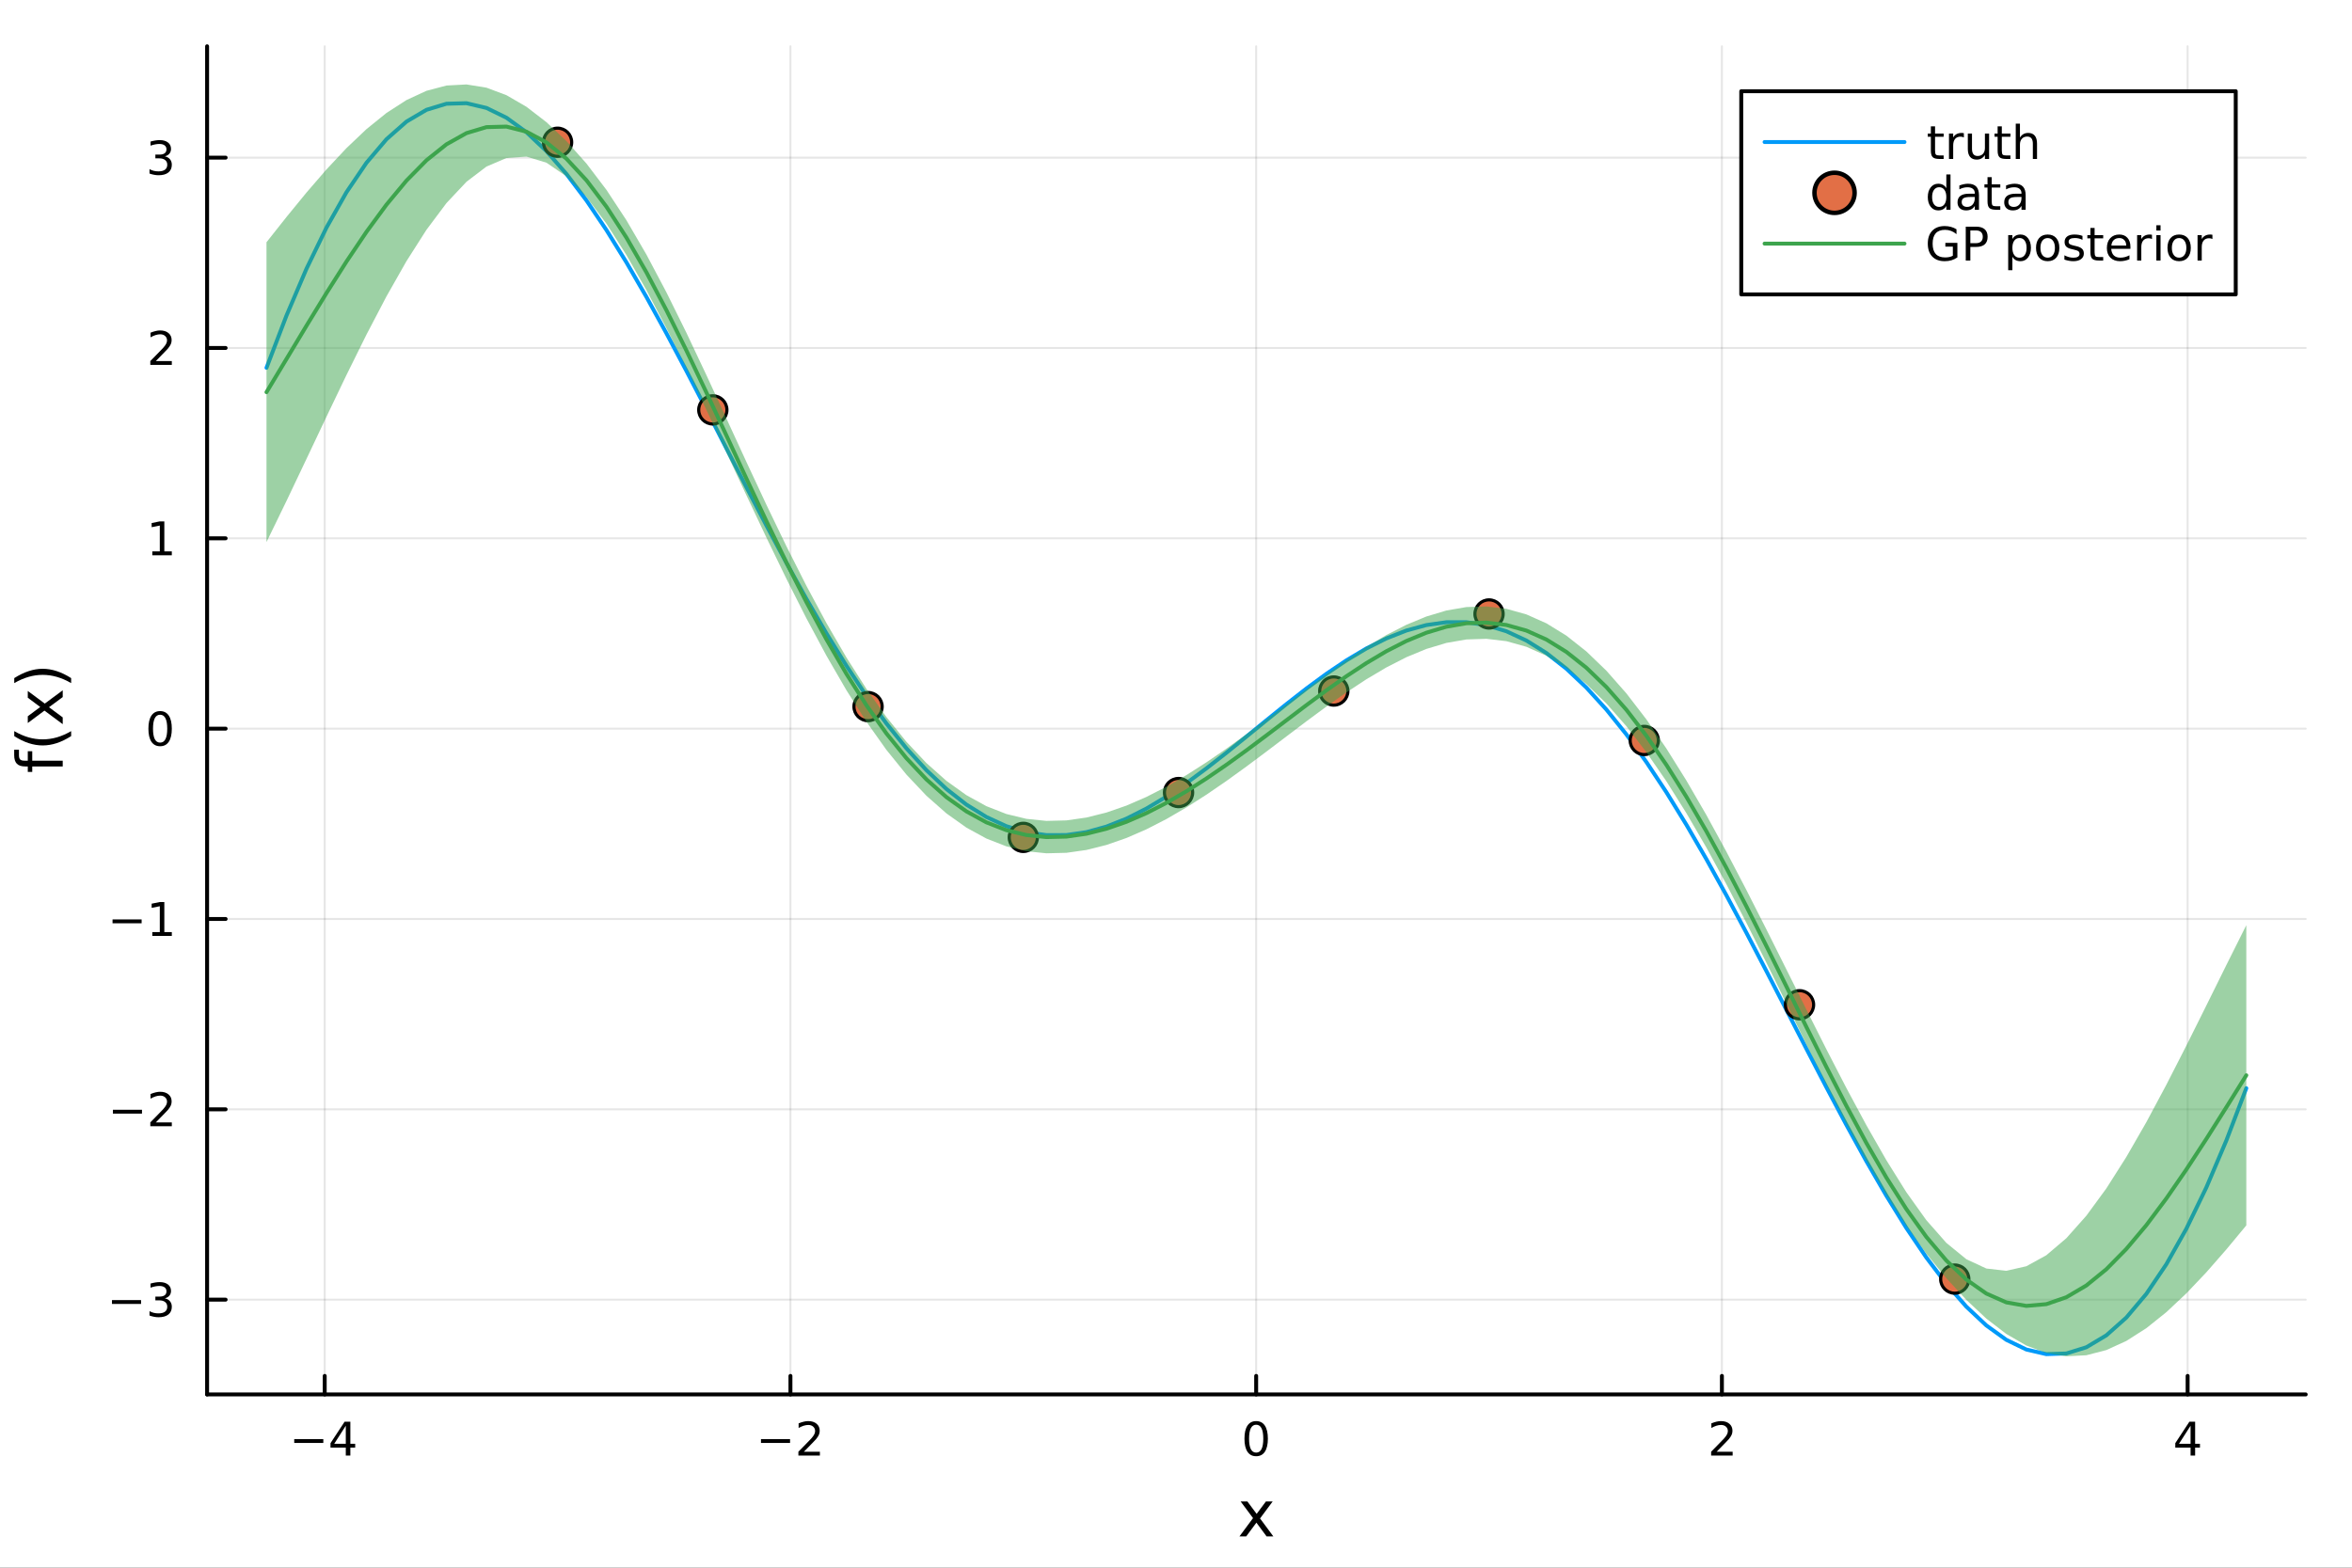 <?xml version="1.0" encoding="utf-8"?>
<svg xmlns="http://www.w3.org/2000/svg" xmlns:xlink="http://www.w3.org/1999/xlink" width="600" height="400" viewBox="0 0 2400 1600">
<rect x="0" y="0" width="2400" height="1600" fill="#333333" stroke="none"/>
<defs>
  <clipPath id="clip600">
    <rect x="0" y="0" width="2400" height="1600"/>
  </clipPath>
</defs>
<path clip-path="url(#clip600)" d="M0 1600 L2400 1600 L2400 0 L0 0  Z" fill="#ffffff" fill-rule="evenodd" fill-opacity="1"/>
<defs>
  <clipPath id="clip601">
    <rect x="480" y="0" width="1681" height="1600"/>
  </clipPath>
</defs>
<path clip-path="url(#clip600)" d="M211.325 1423.18 L2352.76 1423.18 L2352.76 47.244 L211.325 47.244  Z" fill="#ffffff" fill-rule="evenodd" fill-opacity="1"/>
<defs>
  <clipPath id="clip602">
    <rect x="211" y="47" width="2142" height="1377"/>
  </clipPath>
</defs>
<polyline clip-path="url(#clip602)" style="stroke:#000000; stroke-linecap:round; stroke-linejoin:round; stroke-width:2; stroke-opacity:0.1; fill:none" points="331.335,1423.18 331.335,47.244 "/>
<polyline clip-path="url(#clip602)" style="stroke:#000000; stroke-linecap:round; stroke-linejoin:round; stroke-width:2; stroke-opacity:0.1; fill:none" points="806.569,1423.18 806.569,47.244 "/>
<polyline clip-path="url(#clip602)" style="stroke:#000000; stroke-linecap:round; stroke-linejoin:round; stroke-width:2; stroke-opacity:0.1; fill:none" points="1281.8,1423.18 1281.8,47.244 "/>
<polyline clip-path="url(#clip602)" style="stroke:#000000; stroke-linecap:round; stroke-linejoin:round; stroke-width:2; stroke-opacity:0.1; fill:none" points="1757.04,1423.18 1757.04,47.244 "/>
<polyline clip-path="url(#clip602)" style="stroke:#000000; stroke-linecap:round; stroke-linejoin:round; stroke-width:2; stroke-opacity:0.1; fill:none" points="2232.27,1423.18 2232.27,47.244 "/>
<polyline clip-path="url(#clip600)" style="stroke:#000000; stroke-linecap:round; stroke-linejoin:round; stroke-width:4; stroke-opacity:1; fill:none" points="211.325,1423.18 2352.76,1423.18 "/>
<polyline clip-path="url(#clip600)" style="stroke:#000000; stroke-linecap:round; stroke-linejoin:round; stroke-width:4; stroke-opacity:1; fill:none" points="331.335,1423.18 331.335,1404.28 "/>
<polyline clip-path="url(#clip600)" style="stroke:#000000; stroke-linecap:round; stroke-linejoin:round; stroke-width:4; stroke-opacity:1; fill:none" points="806.569,1423.18 806.569,1404.28 "/>
<polyline clip-path="url(#clip600)" style="stroke:#000000; stroke-linecap:round; stroke-linejoin:round; stroke-width:4; stroke-opacity:1; fill:none" points="1281.8,1423.18 1281.8,1404.28 "/>
<polyline clip-path="url(#clip600)" style="stroke:#000000; stroke-linecap:round; stroke-linejoin:round; stroke-width:4; stroke-opacity:1; fill:none" points="1757.04,1423.18 1757.04,1404.28 "/>
<polyline clip-path="url(#clip600)" style="stroke:#000000; stroke-linecap:round; stroke-linejoin:round; stroke-width:4; stroke-opacity:1; fill:none" points="2232.27,1423.18 2232.27,1404.28 "/>
<path clip-path="url(#clip600)" d="M300.236 1468.75 L329.912 1468.75 L329.912 1472.69 L300.236 1472.69 L300.236 1468.75 Z" fill="#000000" fill-rule="nonzero" fill-opacity="1" /><path clip-path="url(#clip600)" d="M352.851 1455.09 L341.046 1473.54 L352.851 1473.54 L352.851 1455.09 M351.625 1451.02 L357.504 1451.02 L357.504 1473.54 L362.435 1473.54 L362.435 1477.43 L357.504 1477.43 L357.504 1485.58 L352.851 1485.58 L352.851 1477.43 L337.25 1477.43 L337.25 1472.92 L351.625 1451.02 Z" fill="#000000" fill-rule="nonzero" fill-opacity="1" /><path clip-path="url(#clip600)" d="M776.511 1468.75 L806.187 1468.75 L806.187 1472.69 L776.511 1472.69 L776.511 1468.75 Z" fill="#000000" fill-rule="nonzero" fill-opacity="1" /><path clip-path="url(#clip600)" d="M820.307 1481.64 L836.627 1481.64 L836.627 1485.58 L814.682 1485.58 L814.682 1481.64 Q817.344 1478.89 821.928 1474.26 Q826.534 1469.61 827.715 1468.27 Q829.96 1465.74 830.84 1464.01 Q831.743 1462.25 831.743 1460.56 Q831.743 1457.8 829.798 1456.07 Q827.877 1454.33 824.775 1454.33 Q822.576 1454.33 820.122 1455.09 Q817.692 1455.86 814.914 1457.41 L814.914 1452.69 Q817.738 1451.55 820.192 1450.97 Q822.645 1450.39 824.682 1450.39 Q830.053 1450.39 833.247 1453.08 Q836.442 1455.77 836.442 1460.26 Q836.442 1462.39 835.631 1464.31 Q834.844 1466.2 832.738 1468.8 Q832.159 1469.47 829.057 1472.69 Q825.955 1475.88 820.307 1481.64 Z" fill="#000000" fill-rule="nonzero" fill-opacity="1" /><path clip-path="url(#clip600)" d="M1281.8 1454.1 Q1278.19 1454.1 1276.36 1457.66 Q1274.56 1461.2 1274.56 1468.33 Q1274.56 1475.44 1276.36 1479.01 Q1278.19 1482.55 1281.8 1482.55 Q1285.44 1482.55 1287.24 1479.01 Q1289.07 1475.44 1289.07 1468.33 Q1289.07 1461.2 1287.24 1457.66 Q1285.44 1454.1 1281.8 1454.1 M1281.8 1450.39 Q1287.61 1450.39 1290.67 1455 Q1293.75 1459.58 1293.75 1468.33 Q1293.75 1477.06 1290.67 1481.67 Q1287.61 1486.25 1281.8 1486.25 Q1275.99 1486.25 1272.91 1481.67 Q1269.86 1477.06 1269.86 1468.33 Q1269.86 1459.58 1272.91 1455 Q1275.99 1450.39 1281.8 1450.39 Z" fill="#000000" fill-rule="nonzero" fill-opacity="1" /><path clip-path="url(#clip600)" d="M1751.69 1481.64 L1768.01 1481.64 L1768.01 1485.58 L1746.06 1485.58 L1746.06 1481.64 Q1748.73 1478.89 1753.31 1474.26 Q1757.92 1469.61 1759.1 1468.27 Q1761.34 1465.74 1762.22 1464.01 Q1763.12 1462.25 1763.12 1460.56 Q1763.12 1457.8 1761.18 1456.07 Q1759.26 1454.33 1756.16 1454.33 Q1753.96 1454.33 1751.5 1455.09 Q1749.07 1455.86 1746.3 1457.41 L1746.3 1452.69 Q1749.12 1451.55 1751.57 1450.97 Q1754.03 1450.39 1756.06 1450.39 Q1761.43 1450.39 1764.63 1453.08 Q1767.82 1455.77 1767.82 1460.26 Q1767.82 1462.39 1767.01 1464.31 Q1766.23 1466.2 1764.12 1468.8 Q1763.54 1469.47 1760.44 1472.69 Q1757.34 1475.88 1751.69 1481.64 Z" fill="#000000" fill-rule="nonzero" fill-opacity="1" /><path clip-path="url(#clip600)" d="M2235.28 1455.09 L2223.47 1473.54 L2235.28 1473.54 L2235.28 1455.09 M2234.05 1451.02 L2239.93 1451.02 L2239.93 1473.54 L2244.86 1473.54 L2244.86 1477.43 L2239.93 1477.43 L2239.93 1485.58 L2235.28 1485.58 L2235.28 1477.43 L2219.68 1477.43 L2219.68 1472.92 L2234.05 1451.02 Z" fill="#000000" fill-rule="nonzero" fill-opacity="1" /><path clip-path="url(#clip600)" d="M1298.65 1532.4 L1285.76 1549.74 L1299.32 1568.04 L1292.42 1568.04 L1282.04 1554.04 L1271.66 1568.04 L1264.76 1568.04 L1278.6 1549.39 L1265.94 1532.4 L1272.84 1532.4 L1282.29 1545.1 L1291.75 1532.4 L1298.65 1532.4 Z" fill="#000000" fill-rule="nonzero" fill-opacity="1" /><polyline clip-path="url(#clip602)" style="stroke:#000000; stroke-linecap:round; stroke-linejoin:round; stroke-width:2; stroke-opacity:0.1; fill:none" points="211.325,1326.44 2352.76,1326.44 "/>
<polyline clip-path="url(#clip602)" style="stroke:#000000; stroke-linecap:round; stroke-linejoin:round; stroke-width:2; stroke-opacity:0.1; fill:none" points="211.325,1132.18 2352.76,1132.18 "/>
<polyline clip-path="url(#clip602)" style="stroke:#000000; stroke-linecap:round; stroke-linejoin:round; stroke-width:2; stroke-opacity:0.1; fill:none" points="211.325,937.923 2352.76,937.923 "/>
<polyline clip-path="url(#clip602)" style="stroke:#000000; stroke-linecap:round; stroke-linejoin:round; stroke-width:2; stroke-opacity:0.1; fill:none" points="211.325,743.666 2352.76,743.666 "/>
<polyline clip-path="url(#clip602)" style="stroke:#000000; stroke-linecap:round; stroke-linejoin:round; stroke-width:2; stroke-opacity:0.1; fill:none" points="211.325,549.409 2352.76,549.409 "/>
<polyline clip-path="url(#clip602)" style="stroke:#000000; stroke-linecap:round; stroke-linejoin:round; stroke-width:2; stroke-opacity:0.1; fill:none" points="211.325,355.152 2352.76,355.152 "/>
<polyline clip-path="url(#clip602)" style="stroke:#000000; stroke-linecap:round; stroke-linejoin:round; stroke-width:2; stroke-opacity:0.1; fill:none" points="211.325,160.896 2352.76,160.896 "/>
<polyline clip-path="url(#clip600)" style="stroke:#000000; stroke-linecap:round; stroke-linejoin:round; stroke-width:4; stroke-opacity:1; fill:none" points="211.325,1423.18 211.325,47.244 "/>
<polyline clip-path="url(#clip600)" style="stroke:#000000; stroke-linecap:round; stroke-linejoin:round; stroke-width:4; stroke-opacity:1; fill:none" points="211.325,1326.44 230.222,1326.44 "/>
<polyline clip-path="url(#clip600)" style="stroke:#000000; stroke-linecap:round; stroke-linejoin:round; stroke-width:4; stroke-opacity:1; fill:none" points="211.325,1132.18 230.222,1132.18 "/>
<polyline clip-path="url(#clip600)" style="stroke:#000000; stroke-linecap:round; stroke-linejoin:round; stroke-width:4; stroke-opacity:1; fill:none" points="211.325,937.923 230.222,937.923 "/>
<polyline clip-path="url(#clip600)" style="stroke:#000000; stroke-linecap:round; stroke-linejoin:round; stroke-width:4; stroke-opacity:1; fill:none" points="211.325,743.666 230.222,743.666 "/>
<polyline clip-path="url(#clip600)" style="stroke:#000000; stroke-linecap:round; stroke-linejoin:round; stroke-width:4; stroke-opacity:1; fill:none" points="211.325,549.409 230.222,549.409 "/>
<polyline clip-path="url(#clip600)" style="stroke:#000000; stroke-linecap:round; stroke-linejoin:round; stroke-width:4; stroke-opacity:1; fill:none" points="211.325,355.152 230.222,355.152 "/>
<polyline clip-path="url(#clip600)" style="stroke:#000000; stroke-linecap:round; stroke-linejoin:round; stroke-width:4; stroke-opacity:1; fill:none" points="211.325,160.896 230.222,160.896 "/>
<path clip-path="url(#clip600)" d="M114.26 1326.89 L143.936 1326.89 L143.936 1330.82 L114.26 1330.82 L114.26 1326.89 Z" fill="#000000" fill-rule="nonzero" fill-opacity="1" /><path clip-path="url(#clip600)" d="M168.195 1325.08 Q171.552 1325.8 173.427 1328.07 Q175.325 1330.34 175.325 1333.67 Q175.325 1338.79 171.806 1341.59 Q168.288 1344.39 161.806 1344.39 Q159.63 1344.39 157.315 1343.95 Q155.024 1343.53 152.57 1342.67 L152.57 1338.16 Q154.515 1339.3 156.829 1339.87 Q159.144 1340.45 161.667 1340.45 Q166.065 1340.45 168.357 1338.72 Q170.672 1336.98 170.672 1333.67 Q170.672 1330.61 168.519 1328.9 Q166.39 1327.17 162.57 1327.17 L158.542 1327.17 L158.542 1323.32 L162.755 1323.32 Q166.204 1323.32 168.033 1321.96 Q169.862 1320.57 169.862 1317.98 Q169.862 1315.31 167.964 1313.9 Q166.089 1312.47 162.57 1312.47 Q160.649 1312.47 158.45 1312.88 Q156.251 1313.3 153.612 1314.18 L153.612 1310.01 Q156.274 1309.27 158.589 1308.9 Q160.927 1308.53 162.987 1308.53 Q168.311 1308.53 171.413 1310.96 Q174.514 1313.37 174.514 1317.49 Q174.514 1320.36 172.871 1322.35 Q171.227 1324.32 168.195 1325.08 Z" fill="#000000" fill-rule="nonzero" fill-opacity="1" /><path clip-path="url(#clip600)" d="M115.209 1132.63 L144.885 1132.63 L144.885 1136.57 L115.209 1136.57 L115.209 1132.63 Z" fill="#000000" fill-rule="nonzero" fill-opacity="1" /><path clip-path="url(#clip600)" d="M159.005 1145.52 L175.325 1145.52 L175.325 1149.46 L153.38 1149.46 L153.38 1145.52 Q156.042 1142.77 160.626 1138.14 Q165.232 1133.49 166.413 1132.14 Q168.658 1129.62 169.538 1127.89 Q170.44 1126.13 170.44 1124.44 Q170.44 1121.68 168.496 1119.95 Q166.575 1118.21 163.473 1118.21 Q161.274 1118.21 158.82 1118.97 Q156.39 1119.74 153.612 1121.29 L153.612 1116.57 Q156.436 1115.43 158.89 1114.85 Q161.343 1114.27 163.38 1114.27 Q168.751 1114.27 171.945 1116.96 Q175.139 1119.64 175.139 1124.14 Q175.139 1126.27 174.329 1128.19 Q173.542 1130.08 171.436 1132.68 Q170.857 1133.35 167.755 1136.57 Q164.653 1139.76 159.005 1145.52 Z" fill="#000000" fill-rule="nonzero" fill-opacity="1" /><path clip-path="url(#clip600)" d="M114.839 938.374 L144.515 938.374 L144.515 942.309 L114.839 942.309 L114.839 938.374 Z" fill="#000000" fill-rule="nonzero" fill-opacity="1" /><path clip-path="url(#clip600)" d="M155.417 951.268 L163.056 951.268 L163.056 924.902 L154.746 926.569 L154.746 922.309 L163.01 920.643 L167.686 920.643 L167.686 951.268 L175.325 951.268 L175.325 955.203 L155.417 955.203 L155.417 951.268 Z" fill="#000000" fill-rule="nonzero" fill-opacity="1" /><path clip-path="url(#clip600)" d="M163.38 729.465 Q159.769 729.465 157.94 733.029 Q156.135 736.571 156.135 743.701 Q156.135 750.807 157.94 754.372 Q159.769 757.914 163.38 757.914 Q167.015 757.914 168.82 754.372 Q170.649 750.807 170.649 743.701 Q170.649 736.571 168.82 733.029 Q167.015 729.465 163.38 729.465 M163.38 725.761 Q169.19 725.761 172.246 730.367 Q175.325 734.951 175.325 743.701 Q175.325 752.428 172.246 757.034 Q169.19 761.617 163.38 761.617 Q157.57 761.617 154.491 757.034 Q151.436 752.428 151.436 743.701 Q151.436 734.951 154.491 730.367 Q157.57 725.761 163.38 725.761 Z" fill="#000000" fill-rule="nonzero" fill-opacity="1" /><path clip-path="url(#clip600)" d="M155.417 562.754 L163.056 562.754 L163.056 536.388 L154.746 538.055 L154.746 533.796 L163.01 532.129 L167.686 532.129 L167.686 562.754 L175.325 562.754 L175.325 566.689 L155.417 566.689 L155.417 562.754 Z" fill="#000000" fill-rule="nonzero" fill-opacity="1" /><path clip-path="url(#clip600)" d="M159.005 368.497 L175.325 368.497 L175.325 372.432 L153.38 372.432 L153.38 368.497 Q156.042 365.743 160.626 361.113 Q165.232 356.46 166.413 355.118 Q168.658 352.595 169.538 350.858 Q170.44 349.099 170.44 347.409 Q170.44 344.655 168.496 342.919 Q166.575 341.183 163.473 341.183 Q161.274 341.183 158.82 341.946 Q156.39 342.71 153.612 344.261 L153.612 339.539 Q156.436 338.405 158.89 337.826 Q161.343 337.247 163.38 337.247 Q168.751 337.247 171.945 339.933 Q175.139 342.618 175.139 347.108 Q175.139 349.238 174.329 351.159 Q173.542 353.057 171.436 355.65 Q170.857 356.321 167.755 359.539 Q164.653 362.733 159.005 368.497 Z" fill="#000000" fill-rule="nonzero" fill-opacity="1" /><path clip-path="url(#clip600)" d="M168.195 159.541 Q171.552 160.259 173.427 162.527 Q175.325 164.796 175.325 168.129 Q175.325 173.245 171.806 176.046 Q168.288 178.847 161.806 178.847 Q159.63 178.847 157.315 178.407 Q155.024 177.99 152.57 177.134 L152.57 172.62 Q154.515 173.754 156.829 174.333 Q159.144 174.912 161.667 174.912 Q166.065 174.912 168.357 173.176 Q170.672 171.439 170.672 168.129 Q170.672 165.074 168.519 163.361 Q166.39 161.625 162.57 161.625 L158.542 161.625 L158.542 157.782 L162.755 157.782 Q166.204 157.782 168.033 156.416 Q169.862 155.028 169.862 152.435 Q169.862 149.773 167.964 148.361 Q166.089 146.926 162.57 146.926 Q160.649 146.926 158.45 147.342 Q156.251 147.759 153.612 148.639 L153.612 144.472 Q156.274 143.731 158.589 143.361 Q160.927 142.991 162.987 142.991 Q168.311 142.991 171.413 145.421 Q174.514 147.828 174.514 151.949 Q174.514 154.819 172.871 156.81 Q171.227 158.778 168.195 159.541 Z" fill="#000000" fill-rule="nonzero" fill-opacity="1" /><path clip-path="url(#clip600)" d="M14.479 765.163 L19.349 765.163 L19.349 770.764 Q19.349 773.915 20.622 775.157 Q21.895 776.366 25.205 776.366 L28.356 776.366 L28.356 766.722 L32.908 766.722 L32.908 776.366 L64.004 776.366 L64.004 782.255 L32.908 782.255 L32.908 787.856 L28.356 787.856 L28.356 782.255 L25.874 782.255 Q19.922 782.255 17.216 779.485 Q14.479 776.716 14.479 770.701 L14.479 765.163 Z" fill="#000000" fill-rule="nonzero" fill-opacity="1" /><path clip-path="url(#clip600)" d="M14.543 746.193 Q21.863 750.458 29.025 752.527 Q36.186 754.596 43.538 754.596 Q50.891 754.596 58.116 752.527 Q65.309 750.426 72.598 746.193 L72.598 751.285 Q65.118 756.06 57.893 758.447 Q50.668 760.802 43.538 760.802 Q36.441 760.802 29.247 758.447 Q22.054 756.091 14.543 751.285 L14.543 746.193 Z" fill="#000000" fill-rule="nonzero" fill-opacity="1" /><path clip-path="url(#clip600)" d="M28.356 705.198 L45.703 718.088 L64.004 704.529 L64.004 711.436 L50 721.812 L64.004 732.188 L64.004 739.095 L45.353 725.25 L28.356 737.917 L28.356 731.011 L41.056 721.558 L28.356 712.104 L28.356 705.198 Z" fill="#000000" fill-rule="nonzero" fill-opacity="1" /><path clip-path="url(#clip600)" d="M14.543 697.177 L14.543 692.084 Q22.054 687.31 29.247 684.955 Q36.441 682.568 43.538 682.568 Q50.668 682.568 57.893 684.955 Q65.118 687.31 72.598 692.084 L72.598 697.177 Q65.309 692.944 58.116 690.875 Q50.891 688.774 43.538 688.774 Q36.186 688.774 29.025 690.875 Q21.863 692.944 14.543 697.177 Z" fill="#000000" fill-rule="nonzero" fill-opacity="1" /><polyline clip-path="url(#clip602)" style="stroke:#009af9; stroke-linecap:round; stroke-linejoin:round; stroke-width:4; stroke-opacity:1; fill:none" points="271.931,375.38 292.337,322.055 312.744,274.28 333.15,232.27 353.556,196.18 373.962,166.108 394.369,142.09 414.775,124.106 435.181,112.078 455.587,105.876 475.994,105.317 496.4,110.171 516.806,120.16 537.212,134.967 557.619,154.238 578.025,177.585 598.431,204.593 618.837,234.822 639.244,267.817 659.65,303.107 680.056,340.214 700.462,378.657 720.869,417.957 741.275,457.644 761.681,497.257 782.087,536.355 802.494,574.514 822.9,611.339 843.306,646.461 863.712,679.545 884.119,710.29 904.525,738.435 924.931,763.757 945.337,786.076 965.743,805.254 986.15,821.2 1006.56,833.863 1026.96,843.239 1047.37,849.368 1067.77,852.331 1088.18,852.249 1108.59,849.285 1128.99,843.637 1149.4,835.535 1169.81,825.242 1190.21,813.049 1210.62,799.269 1231.02,784.234 1251.43,768.293 1271.84,751.806 1292.24,735.139 1312.65,718.66 1333.06,702.736 1353.46,687.727 1373.87,673.979 1394.27,661.827 1414.68,651.583 1435.09,643.535 1455.49,637.946 1475.9,635.047 1496.31,635.035 1516.71,638.07 1537.12,644.274 1557.52,653.727 1577.93,666.467 1598.34,682.488 1618.74,701.741 1639.15,724.131 1659.56,749.521 1679.96,777.729 1700.37,808.532 1720.77,841.667 1741.18,876.833 1761.59,913.693 1781.99,951.879 1802.4,990.993 1822.81,1030.61 1843.21,1070.3 1863.62,1109.58 1884.02,1148 1904.43,1185.07 1924.84,1220.31 1945.24,1253.25 1965.65,1283.41 1986.06,1310.33 2006.46,1333.59 2026.87,1352.76 2047.27,1367.46 2067.68,1377.33 2088.09,1382.06 2108.49,1381.38 2128.9,1375.04 2149.31,1362.88 2169.71,1344.75 2190.12,1320.59 2210.52,1290.38 2230.93,1254.15 2251.34,1212 2271.74,1164.1 2292.15,1110.65 "/>
<circle clip-path="url(#clip602)" cx="568.952" cy="145.191" r="14.4" fill="#e26f46" fill-rule="evenodd" fill-opacity="1" stroke="#000000" stroke-opacity="1" stroke-width="3.2"/>
<circle clip-path="url(#clip602)" cx="727.363" cy="418.352" r="14.4" fill="#e26f46" fill-rule="evenodd" fill-opacity="1" stroke="#000000" stroke-opacity="1" stroke-width="3.2"/>
<circle clip-path="url(#clip602)" cx="885.775" cy="721.165" r="14.4" fill="#e26f46" fill-rule="evenodd" fill-opacity="1" stroke="#000000" stroke-opacity="1" stroke-width="3.2"/>
<circle clip-path="url(#clip602)" cx="1044.19" cy="854.638" r="14.4" fill="#e26f46" fill-rule="evenodd" fill-opacity="1" stroke="#000000" stroke-opacity="1" stroke-width="3.2"/>
<circle clip-path="url(#clip602)" cx="1202.6" cy="808.884" r="14.4" fill="#e26f46" fill-rule="evenodd" fill-opacity="1" stroke="#000000" stroke-opacity="1" stroke-width="3.2"/>
<circle clip-path="url(#clip602)" cx="1361.01" cy="705.263" r="14.4" fill="#e26f46" fill-rule="evenodd" fill-opacity="1" stroke="#000000" stroke-opacity="1" stroke-width="3.2"/>
<circle clip-path="url(#clip602)" cx="1519.42" cy="626.617" r="14.4" fill="#e26f46" fill-rule="evenodd" fill-opacity="1" stroke="#000000" stroke-opacity="1" stroke-width="3.2"/>
<circle clip-path="url(#clip602)" cx="1677.83" cy="755.734" r="14.4" fill="#e26f46" fill-rule="evenodd" fill-opacity="1" stroke="#000000" stroke-opacity="1" stroke-width="3.2"/>
<circle clip-path="url(#clip602)" cx="1836.24" cy="1025.46" r="14.4" fill="#e26f46" fill-rule="evenodd" fill-opacity="1" stroke="#000000" stroke-opacity="1" stroke-width="3.2"/>
<circle clip-path="url(#clip602)" cx="1994.65" cy="1305.48" r="14.4" fill="#e26f46" fill-rule="evenodd" fill-opacity="1" stroke="#000000" stroke-opacity="1" stroke-width="3.2"/>
<path clip-path="url(#clip602)" d="M271.931 553.269 L292.337 511.253 L312.744 468.363 L333.15 425.264 L353.556 382.701 L373.962 341.487 L394.369 302.474 L414.775 266.532 L435.181 234.522 L455.587 207.268 L475.994 185.533 L496.4 170.001 L516.806 161.266 L537.212 159.829 L557.619 166.056 L578.025 180 L598.431 201.117 L618.837 228.301 L639.244 260.333 L659.65 296.174 L680.056 334.971 L700.462 375.984 L720.869 418.525 L741.275 461.933 L761.681 505.549 L782.087 548.718 L802.494 590.788 L822.9 631.133 L843.306 669.187 L863.712 704.47 L884.119 736.612 L904.525 765.353 L924.931 790.547 L945.337 812.14 L965.743 830.157 L986.15 844.685 L1006.56 855.852 L1026.96 863.818 L1047.37 868.765 L1067.77 870.888 L1088.18 870.391 L1108.59 867.485 L1128.99 862.378 L1149.4 855.282 L1169.81 846.401 L1190.21 835.938 L1210.62 824.093 L1231.02 811.071 L1251.43 797.081 L1271.84 782.348 L1292.24 767.113 L1312.65 751.638 L1333.06 736.205 L1353.46 721.118 L1373.87 706.696 L1394.27 693.269 L1414.68 681.175 L1435.09 670.745 L1455.49 662.307 L1475.9 656.173 L1496.31 652.635 L1516.71 651.962 L1537.12 654.387 L1557.52 660.103 L1577.93 669.257 L1598.34 681.94 L1618.74 698.183 L1639.15 717.957 L1659.56 741.173 L1679.96 767.692 L1700.37 797.326 L1720.77 829.846 L1741.18 864.979 L1761.59 902.402 L1781.99 941.728 L1802.4 982.48 L1822.81 1024.08 L1843.21 1065.86 L1863.62 1107.06 L1884.02 1146.91 L1904.43 1184.63 L1924.84 1219.56 L1945.24 1251.23 L1965.65 1279.5 L1986.06 1304.55 L2006.46 1326.66 L2026.87 1345.77 L2047.27 1361.46 L2067.68 1373.28 L2088.09 1380.93 L2108.49 1384.24 L2128.9 1383.19 L2149.31 1377.9 L2169.71 1368.59 L2190.12 1355.57 L2210.52 1339.25 L2230.93 1320.09 L2251.34 1298.58 L2271.74 1275.25 L2292.15 1250.65 L2292.15 944.254 L2271.74 985.069 L2251.34 1026.3 L2230.93 1067.26 L2210.52 1107.21 L2190.12 1145.35 L2169.71 1180.86 L2149.31 1212.95 L2128.9 1240.82 L2108.49 1263.76 L2088.09 1281.12 L2067.68 1292.35 L2047.27 1296.99 L2026.87 1294.67 L2006.46 1285.15 L1986.06 1268.49 L1965.65 1245.29 L1945.24 1216.73 L1924.84 1184.06 L1904.43 1148.32 L1884.02 1110.34 L1863.62 1070.79 L1843.21 1030.25 L1822.81 989.298 L1802.4 948.444 L1781.99 908.221 L1761.59 869.157 L1741.18 831.769 L1720.77 796.54 L1700.37 763.892 L1679.96 734.173 L1659.56 707.648 L1639.15 684.5 L1618.74 664.842 L1598.34 648.724 L1577.93 636.143 L1557.52 627.051 L1537.12 621.355 L1516.71 618.92 L1496.31 619.571 L1475.9 623.088 L1455.49 629.214 L1435.09 637.659 L1414.68 648.107 L1394.27 660.223 L1373.87 673.667 L1353.46 688.099 L1333.06 703.19 L1312.65 718.622 L1292.24 734.096 L1271.84 749.331 L1251.43 764.065 L1231.02 778.056 L1210.62 791.075 L1190.21 802.909 L1169.81 813.355 L1149.4 822.215 L1128.99 829.293 L1108.59 834.392 L1088.18 837.306 L1067.77 837.823 L1047.37 835.723 L1026.96 830.787 L1006.56 822.801 L986.15 811.573 L965.743 796.943 L945.337 778.801 L924.931 757.092 L904.525 731.828 L884.119 703.092 L863.712 671.034 L843.306 635.878 L822.9 597.923 L802.494 557.546 L782.087 515.221 L761.681 471.528 L741.275 427.166 L720.869 382.937 L700.462 339.716 L680.056 298.405 L659.65 259.859 L639.244 224.815 L618.837 193.781 L598.431 166.921 L578.025 144.013 L557.619 124.719 L537.212 109.003 L516.806 97.149 L496.4 89.482 L475.994 86.186 L455.587 87.287 L435.181 92.672 L414.775 102.111 L394.369 115.28 L373.962 131.78 L353.556 151.155 L333.15 172.908 L312.744 196.52 L292.337 221.466 L271.931 247.232  Z" fill="#3da44d" fill-rule="evenodd" fill-opacity="0.5"/>
<polyline clip-path="url(#clip602)" style="stroke:#3da44d; stroke-linecap:round; stroke-linejoin:round; stroke-width:4; stroke-opacity:1; fill:none" points="271.931,400.251 292.337,366.36 312.744,332.442 333.15,299.086 353.556,266.928 373.962,236.634 394.369,208.877 414.775,184.321 435.181,163.597 455.587,147.277 475.994,135.859 496.4,129.741 516.806,129.208 537.212,134.416 557.619,145.388 578.025,162.007 598.431,184.019 618.837,211.041 639.244,242.574 659.65,278.016 680.056,316.688 700.462,357.85 720.869,400.731 741.275,444.549 761.681,488.539 782.087,531.969 802.494,574.167 822.9,614.528 843.306,652.533 863.712,687.752 884.119,719.852 904.525,748.591 924.931,773.819 945.337,795.47 965.743,813.55 986.15,828.129 1006.56,839.326 1026.96,847.303 1047.37,852.244 1067.77,854.356 1088.18,853.849 1108.59,850.938 1128.99,845.836 1149.4,838.748 1169.81,829.878 1190.21,819.423 1210.62,807.584 1231.02,794.563 1251.43,780.573 1271.84,765.84 1292.24,750.605 1312.65,735.13 1333.06,719.697 1353.46,704.608 1373.87,690.181 1394.27,676.746 1414.68,664.641 1435.09,654.202 1455.49,645.761 1475.9,639.63 1496.31,636.103 1516.71,635.441 1537.12,637.871 1557.52,643.577 1577.93,652.7 1598.34,665.332 1618.74,681.512 1639.15,701.228 1659.56,724.41 1679.96,750.933 1700.37,780.609 1720.77,813.193 1741.18,848.374 1761.59,885.78 1781.99,924.974 1802.4,965.462 1822.81,1006.69 1843.21,1048.06 1863.62,1088.92 1884.02,1128.62 1904.43,1166.48 1924.84,1201.81 1945.24,1233.98 1965.65,1262.4 1986.06,1286.52 2006.46,1305.91 2026.87,1320.22 2047.27,1329.22 2067.68,1332.82 2088.09,1331.03 2108.49,1324 2128.9,1312 2149.31,1295.42 2169.71,1274.72 2190.12,1250.46 2210.52,1223.23 2230.93,1193.68 2251.34,1162.44 2271.74,1130.16 2292.15,1097.45 "/>
<path clip-path="url(#clip600)" d="M1776.79 300.469 L2281.37 300.469 L2281.37 93.109 L1776.79 93.109  Z" fill="#ffffff" fill-rule="evenodd" fill-opacity="1"/>
<polyline clip-path="url(#clip600)" style="stroke:#000000; stroke-linecap:round; stroke-linejoin:round; stroke-width:4; stroke-opacity:1; fill:none" points="1776.79,300.469 2281.37,300.469 2281.37,93.109 1776.79,93.109 1776.79,300.469 "/>
<polyline clip-path="url(#clip600)" style="stroke:#009af9; stroke-linecap:round; stroke-linejoin:round; stroke-width:4; stroke-opacity:1; fill:none" points="1800.59,144.949 1943.35,144.949 "/>
<path clip-path="url(#clip600)" d="M1974.55 128.942 L1974.55 136.303 L1983.32 136.303 L1983.32 139.613 L1974.55 139.613 L1974.55 153.687 Q1974.55 156.858 1975.41 157.761 Q1976.29 158.664 1978.95 158.664 L1983.32 158.664 L1983.32 162.229 L1978.95 162.229 Q1974.02 162.229 1972.14 160.4 Q1970.27 158.548 1970.27 153.687 L1970.27 139.613 L1967.14 139.613 L1967.14 136.303 L1970.27 136.303 L1970.27 128.942 L1974.55 128.942 Z" fill="#000000" fill-rule="nonzero" fill-opacity="1" /><path clip-path="url(#clip600)" d="M2003.95 140.284 Q2003.23 139.868 2002.37 139.682 Q2001.54 139.474 2000.52 139.474 Q1996.91 139.474 1994.97 141.835 Q1993.05 144.173 1993.05 148.571 L1993.05 162.229 L1988.76 162.229 L1988.76 136.303 L1993.05 136.303 L1993.05 140.331 Q1994.39 137.969 1996.54 136.835 Q1998.69 135.678 2001.77 135.678 Q2002.21 135.678 2002.74 135.747 Q2003.28 135.794 2003.93 135.909 L2003.95 140.284 Z" fill="#000000" fill-rule="nonzero" fill-opacity="1" /><path clip-path="url(#clip600)" d="M2007.98 151.997 L2007.98 136.303 L2012.24 136.303 L2012.24 151.835 Q2012.24 155.516 2013.67 157.368 Q2015.11 159.196 2017.98 159.196 Q2021.43 159.196 2023.42 156.997 Q2025.43 154.798 2025.43 151.002 L2025.43 136.303 L2029.69 136.303 L2029.69 162.229 L2025.43 162.229 L2025.43 158.247 Q2023.88 160.608 2021.82 161.766 Q2019.78 162.9 2017.07 162.9 Q2012.61 162.9 2010.29 160.122 Q2007.98 157.344 2007.98 151.997 M2018.69 135.678 L2018.69 135.678 Z" fill="#000000" fill-rule="nonzero" fill-opacity="1" /><path clip-path="url(#clip600)" d="M2042.67 128.942 L2042.67 136.303 L2051.45 136.303 L2051.45 139.613 L2042.67 139.613 L2042.67 153.687 Q2042.67 156.858 2043.53 157.761 Q2044.41 158.664 2047.07 158.664 L2051.45 158.664 L2051.45 162.229 L2047.07 162.229 Q2042.14 162.229 2040.27 160.4 Q2038.39 158.548 2038.39 153.687 L2038.39 139.613 L2035.27 139.613 L2035.27 136.303 L2038.39 136.303 L2038.39 128.942 L2042.67 128.942 Z" fill="#000000" fill-rule="nonzero" fill-opacity="1" /><path clip-path="url(#clip600)" d="M2078.6 146.581 L2078.6 162.229 L2074.34 162.229 L2074.34 146.719 Q2074.34 143.039 2072.91 141.21 Q2071.47 139.382 2068.6 139.382 Q2065.15 139.382 2063.16 141.581 Q2061.17 143.78 2061.17 147.576 L2061.17 162.229 L2056.89 162.229 L2056.89 126.21 L2061.17 126.21 L2061.17 140.331 Q2062.7 137.993 2064.76 136.835 Q2066.84 135.678 2069.55 135.678 Q2074.02 135.678 2076.31 138.456 Q2078.6 141.21 2078.6 146.581 Z" fill="#000000" fill-rule="nonzero" fill-opacity="1" /><circle clip-path="url(#clip600)" cx="1871.97" cy="196.789" r="20.48" fill="#e26f46" fill-rule="evenodd" fill-opacity="1" stroke="#000000" stroke-opacity="1" stroke-width="4.551"/>
<path clip-path="url(#clip600)" d="M1986.05 192.078 L1986.05 178.05 L1990.31 178.05 L1990.31 214.069 L1986.05 214.069 L1986.05 210.18 Q1984.71 212.495 1982.65 213.629 Q1980.62 214.74 1977.74 214.74 Q1973.05 214.74 1970.08 210.99 Q1967.14 207.24 1967.14 201.129 Q1967.14 195.018 1970.08 191.268 Q1973.05 187.518 1977.74 187.518 Q1980.62 187.518 1982.65 188.652 Q1984.71 189.763 1986.05 192.078 M1971.54 201.129 Q1971.54 205.828 1973.46 208.513 Q1975.41 211.175 1978.79 211.175 Q1982.17 211.175 1984.11 208.513 Q1986.05 205.828 1986.05 201.129 Q1986.05 196.43 1984.11 193.768 Q1982.17 191.083 1978.79 191.083 Q1975.41 191.083 1973.46 193.768 Q1971.54 196.43 1971.54 201.129 Z" fill="#000000" fill-rule="nonzero" fill-opacity="1" /><path clip-path="url(#clip600)" d="M2010.87 201.036 Q2005.71 201.036 2003.72 202.217 Q2001.73 203.397 2001.73 206.245 Q2001.73 208.513 2003.21 209.856 Q2004.71 211.175 2007.28 211.175 Q2010.82 211.175 2012.95 208.675 Q2015.11 206.152 2015.11 201.985 L2015.11 201.036 L2010.87 201.036 M2019.36 199.277 L2019.36 214.069 L2015.11 214.069 L2015.11 210.133 Q2013.65 212.495 2011.47 213.629 Q2009.3 214.74 2006.15 214.74 Q2002.17 214.74 1999.8 212.518 Q1997.47 210.272 1997.47 206.522 Q1997.47 202.147 2000.38 199.925 Q2003.32 197.703 2009.13 197.703 L2015.11 197.703 L2015.11 197.286 Q2015.11 194.347 2013.16 192.749 Q2011.24 191.129 2007.74 191.129 Q2005.52 191.129 2003.42 191.661 Q2001.31 192.194 1999.36 193.259 L1999.36 189.323 Q2001.7 188.421 2003.9 187.981 Q2006.1 187.518 2008.18 187.518 Q2013.81 187.518 2016.59 190.434 Q2019.36 193.351 2019.36 199.277 Z" fill="#000000" fill-rule="nonzero" fill-opacity="1" /><path clip-path="url(#clip600)" d="M2032.35 180.782 L2032.35 188.143 L2041.12 188.143 L2041.12 191.453 L2032.35 191.453 L2032.35 205.527 Q2032.35 208.698 2033.21 209.601 Q2034.09 210.504 2036.75 210.504 L2041.12 210.504 L2041.12 214.069 L2036.75 214.069 Q2031.82 214.069 2029.94 212.24 Q2028.07 210.388 2028.07 205.527 L2028.07 191.453 L2024.94 191.453 L2024.94 188.143 L2028.07 188.143 L2028.07 180.782 L2032.35 180.782 Z" fill="#000000" fill-rule="nonzero" fill-opacity="1" /><path clip-path="url(#clip600)" d="M2058.51 201.036 Q2053.35 201.036 2051.36 202.217 Q2049.36 203.397 2049.36 206.245 Q2049.36 208.513 2050.85 209.856 Q2052.35 211.175 2054.92 211.175 Q2058.46 211.175 2060.59 208.675 Q2062.74 206.152 2062.74 201.985 L2062.74 201.036 L2058.51 201.036 M2067 199.277 L2067 214.069 L2062.74 214.069 L2062.74 210.133 Q2061.29 212.495 2059.11 213.629 Q2056.93 214.74 2053.79 214.74 Q2049.8 214.74 2047.44 212.518 Q2045.11 210.272 2045.11 206.522 Q2045.11 202.147 2048.02 199.925 Q2050.96 197.703 2056.77 197.703 L2062.74 197.703 L2062.74 197.286 Q2062.74 194.347 2060.8 192.749 Q2058.88 191.129 2055.38 191.129 Q2053.16 191.129 2051.05 191.661 Q2048.95 192.194 2047 193.259 L2047 189.323 Q2049.34 188.421 2051.54 187.981 Q2053.74 187.518 2055.82 187.518 Q2061.45 187.518 2064.23 190.434 Q2067 193.351 2067 199.277 Z" fill="#000000" fill-rule="nonzero" fill-opacity="1" /><polyline clip-path="url(#clip600)" style="stroke:#3da44d; stroke-linecap:round; stroke-linejoin:round; stroke-width:4; stroke-opacity:1; fill:none" points="1800.59,248.629 1943.35,248.629 "/>
<path clip-path="url(#clip600)" d="M1992.7 260.978 L1992.7 251.696 L1985.06 251.696 L1985.06 247.853 L1997.33 247.853 L1997.33 262.691 Q1994.62 264.612 1991.36 265.608 Q1988.09 266.58 1984.39 266.58 Q1976.29 266.58 1971.7 261.858 Q1967.14 257.112 1967.14 248.663 Q1967.14 240.191 1971.7 235.469 Q1976.29 230.724 1984.39 230.724 Q1987.77 230.724 1990.8 231.557 Q1993.86 232.39 1996.43 234.011 L1996.43 238.987 Q1993.83 236.788 1990.92 235.677 Q1988 234.566 1984.78 234.566 Q1978.44 234.566 1975.24 238.108 Q1972.07 241.649 1972.07 248.663 Q1972.07 255.654 1975.24 259.196 Q1978.44 262.737 1984.78 262.737 Q1987.26 262.737 1989.2 262.321 Q1991.15 261.881 1992.7 260.978 Z" fill="#000000" fill-rule="nonzero" fill-opacity="1" /><path clip-path="url(#clip600)" d="M2010.55 235.191 L2010.55 248.177 L2016.43 248.177 Q2019.69 248.177 2021.47 246.487 Q2023.25 244.798 2023.25 241.673 Q2023.25 238.571 2021.47 236.881 Q2019.69 235.191 2016.43 235.191 L2010.55 235.191 M2005.87 231.349 L2016.43 231.349 Q2022.24 231.349 2025.2 233.987 Q2028.18 236.603 2028.18 241.673 Q2028.18 246.788 2025.2 249.404 Q2022.24 252.02 2016.43 252.02 L2010.55 252.02 L2010.55 265.909 L2005.87 265.909 L2005.87 231.349 Z" fill="#000000" fill-rule="nonzero" fill-opacity="1" /><path clip-path="url(#clip600)" d="M2053.46 262.02 L2053.46 275.77 L2049.18 275.77 L2049.18 239.983 L2053.46 239.983 L2053.46 243.918 Q2054.8 241.603 2056.84 240.492 Q2058.9 239.358 2061.75 239.358 Q2066.47 239.358 2069.41 243.108 Q2072.37 246.858 2072.37 252.969 Q2072.37 259.08 2069.41 262.83 Q2066.47 266.58 2061.75 266.58 Q2058.9 266.58 2056.84 265.469 Q2054.8 264.335 2053.46 262.02 M2067.95 252.969 Q2067.95 248.27 2066.01 245.608 Q2064.09 242.923 2060.71 242.923 Q2057.33 242.923 2055.38 245.608 Q2053.46 248.27 2053.46 252.969 Q2053.46 257.668 2055.38 260.353 Q2057.33 263.015 2060.71 263.015 Q2064.09 263.015 2066.01 260.353 Q2067.95 257.668 2067.95 252.969 Z" fill="#000000" fill-rule="nonzero" fill-opacity="1" /><path clip-path="url(#clip600)" d="M2089.48 242.969 Q2086.05 242.969 2084.06 245.654 Q2082.07 248.316 2082.07 252.969 Q2082.07 257.622 2084.04 260.307 Q2086.03 262.969 2089.48 262.969 Q2092.88 262.969 2094.87 260.284 Q2096.86 257.598 2096.86 252.969 Q2096.86 248.362 2094.87 245.677 Q2092.88 242.969 2089.48 242.969 M2089.48 239.358 Q2095.04 239.358 2098.21 242.969 Q2101.38 246.58 2101.38 252.969 Q2101.38 259.335 2098.21 262.969 Q2095.04 266.58 2089.48 266.58 Q2083.9 266.58 2080.73 262.969 Q2077.58 259.335 2077.58 252.969 Q2077.58 246.58 2080.73 242.969 Q2083.9 239.358 2089.48 239.358 Z" fill="#000000" fill-rule="nonzero" fill-opacity="1" /><path clip-path="url(#clip600)" d="M2124.97 240.747 L2124.97 244.774 Q2123.16 243.849 2121.22 243.386 Q2119.27 242.923 2117.19 242.923 Q2114.02 242.923 2112.42 243.895 Q2110.85 244.867 2110.85 246.811 Q2110.85 248.293 2111.98 249.149 Q2113.11 249.983 2116.54 250.747 L2118 251.071 Q2122.54 252.043 2124.43 253.825 Q2126.36 255.585 2126.36 258.756 Q2126.36 262.367 2123.48 264.473 Q2120.64 266.58 2115.64 266.58 Q2113.55 266.58 2111.29 266.163 Q2109.04 265.77 2106.54 264.96 L2106.54 260.561 Q2108.9 261.788 2111.19 262.413 Q2113.48 263.015 2115.73 263.015 Q2118.74 263.015 2120.36 261.997 Q2121.98 260.955 2121.98 259.08 Q2121.98 257.344 2120.8 256.418 Q2119.64 255.492 2115.68 254.636 L2114.2 254.288 Q2110.24 253.455 2108.48 251.742 Q2106.73 250.006 2106.73 246.997 Q2106.73 243.339 2109.32 241.349 Q2111.91 239.358 2116.68 239.358 Q2119.04 239.358 2121.12 239.705 Q2123.21 240.052 2124.97 240.747 Z" fill="#000000" fill-rule="nonzero" fill-opacity="1" /><path clip-path="url(#clip600)" d="M2137.35 232.622 L2137.35 239.983 L2146.12 239.983 L2146.12 243.293 L2137.35 243.293 L2137.35 257.367 Q2137.35 260.538 2138.21 261.441 Q2139.09 262.344 2141.75 262.344 L2146.12 262.344 L2146.12 265.909 L2141.75 265.909 Q2136.82 265.909 2134.94 264.08 Q2133.07 262.228 2133.07 257.367 L2133.07 243.293 L2129.94 243.293 L2129.94 239.983 L2133.07 239.983 L2133.07 232.622 L2137.35 232.622 Z" fill="#000000" fill-rule="nonzero" fill-opacity="1" /><path clip-path="url(#clip600)" d="M2173.9 251.881 L2173.9 253.964 L2154.32 253.964 Q2154.6 258.362 2156.96 260.677 Q2159.34 262.969 2163.58 262.969 Q2166.03 262.969 2168.32 262.367 Q2170.64 261.765 2172.91 260.561 L2172.91 264.589 Q2170.61 265.561 2168.21 266.071 Q2165.8 266.58 2163.32 266.58 Q2157.12 266.58 2153.48 262.969 Q2149.87 259.358 2149.87 253.2 Q2149.87 246.835 2153.3 243.108 Q2156.75 239.358 2162.58 239.358 Q2167.81 239.358 2170.85 242.737 Q2173.9 246.094 2173.9 251.881 M2169.64 250.631 Q2169.6 247.136 2167.67 245.052 Q2165.78 242.969 2162.63 242.969 Q2159.06 242.969 2156.91 244.983 Q2154.78 246.997 2154.46 250.654 L2169.64 250.631 Z" fill="#000000" fill-rule="nonzero" fill-opacity="1" /><path clip-path="url(#clip600)" d="M2195.91 243.964 Q2195.2 243.548 2194.34 243.362 Q2193.51 243.154 2192.49 243.154 Q2188.88 243.154 2186.93 245.515 Q2185.01 247.853 2185.01 252.251 L2185.01 265.909 L2180.73 265.909 L2180.73 239.983 L2185.01 239.983 L2185.01 244.011 Q2186.35 241.649 2188.51 240.515 Q2190.66 239.358 2193.74 239.358 Q2194.18 239.358 2194.71 239.427 Q2195.24 239.474 2195.89 239.589 L2195.91 243.964 Z" fill="#000000" fill-rule="nonzero" fill-opacity="1" /><path clip-path="url(#clip600)" d="M2200.38 239.983 L2204.64 239.983 L2204.64 265.909 L2200.38 265.909 L2200.38 239.983 M2200.38 229.89 L2204.64 229.89 L2204.64 235.284 L2200.38 235.284 L2200.38 229.89 Z" fill="#000000" fill-rule="nonzero" fill-opacity="1" /><path clip-path="url(#clip600)" d="M2223.6 242.969 Q2220.17 242.969 2218.18 245.654 Q2216.19 248.316 2216.19 252.969 Q2216.19 257.622 2218.16 260.307 Q2220.15 262.969 2223.6 262.969 Q2227 262.969 2228.99 260.284 Q2230.98 257.598 2230.98 252.969 Q2230.98 248.362 2228.99 245.677 Q2227 242.969 2223.6 242.969 M2223.6 239.358 Q2229.16 239.358 2232.33 242.969 Q2235.5 246.58 2235.5 252.969 Q2235.5 259.335 2232.33 262.969 Q2229.16 266.58 2223.6 266.58 Q2218.02 266.58 2214.85 262.969 Q2211.7 259.335 2211.7 252.969 Q2211.7 246.58 2214.85 242.969 Q2218.02 239.358 2223.6 239.358 Z" fill="#000000" fill-rule="nonzero" fill-opacity="1" /><path clip-path="url(#clip600)" d="M2257.58 243.964 Q2256.86 243.548 2256.01 243.362 Q2255.17 243.154 2254.16 243.154 Q2250.54 243.154 2248.6 245.515 Q2246.68 247.853 2246.68 252.251 L2246.68 265.909 L2242.4 265.909 L2242.4 239.983 L2246.68 239.983 L2246.68 244.011 Q2248.02 241.649 2250.17 240.515 Q2252.33 239.358 2255.41 239.358 Q2255.85 239.358 2256.38 239.427 Q2256.91 239.474 2257.56 239.589 L2257.58 243.964 Z" fill="#000000" fill-rule="nonzero" fill-opacity="1" /></svg>
